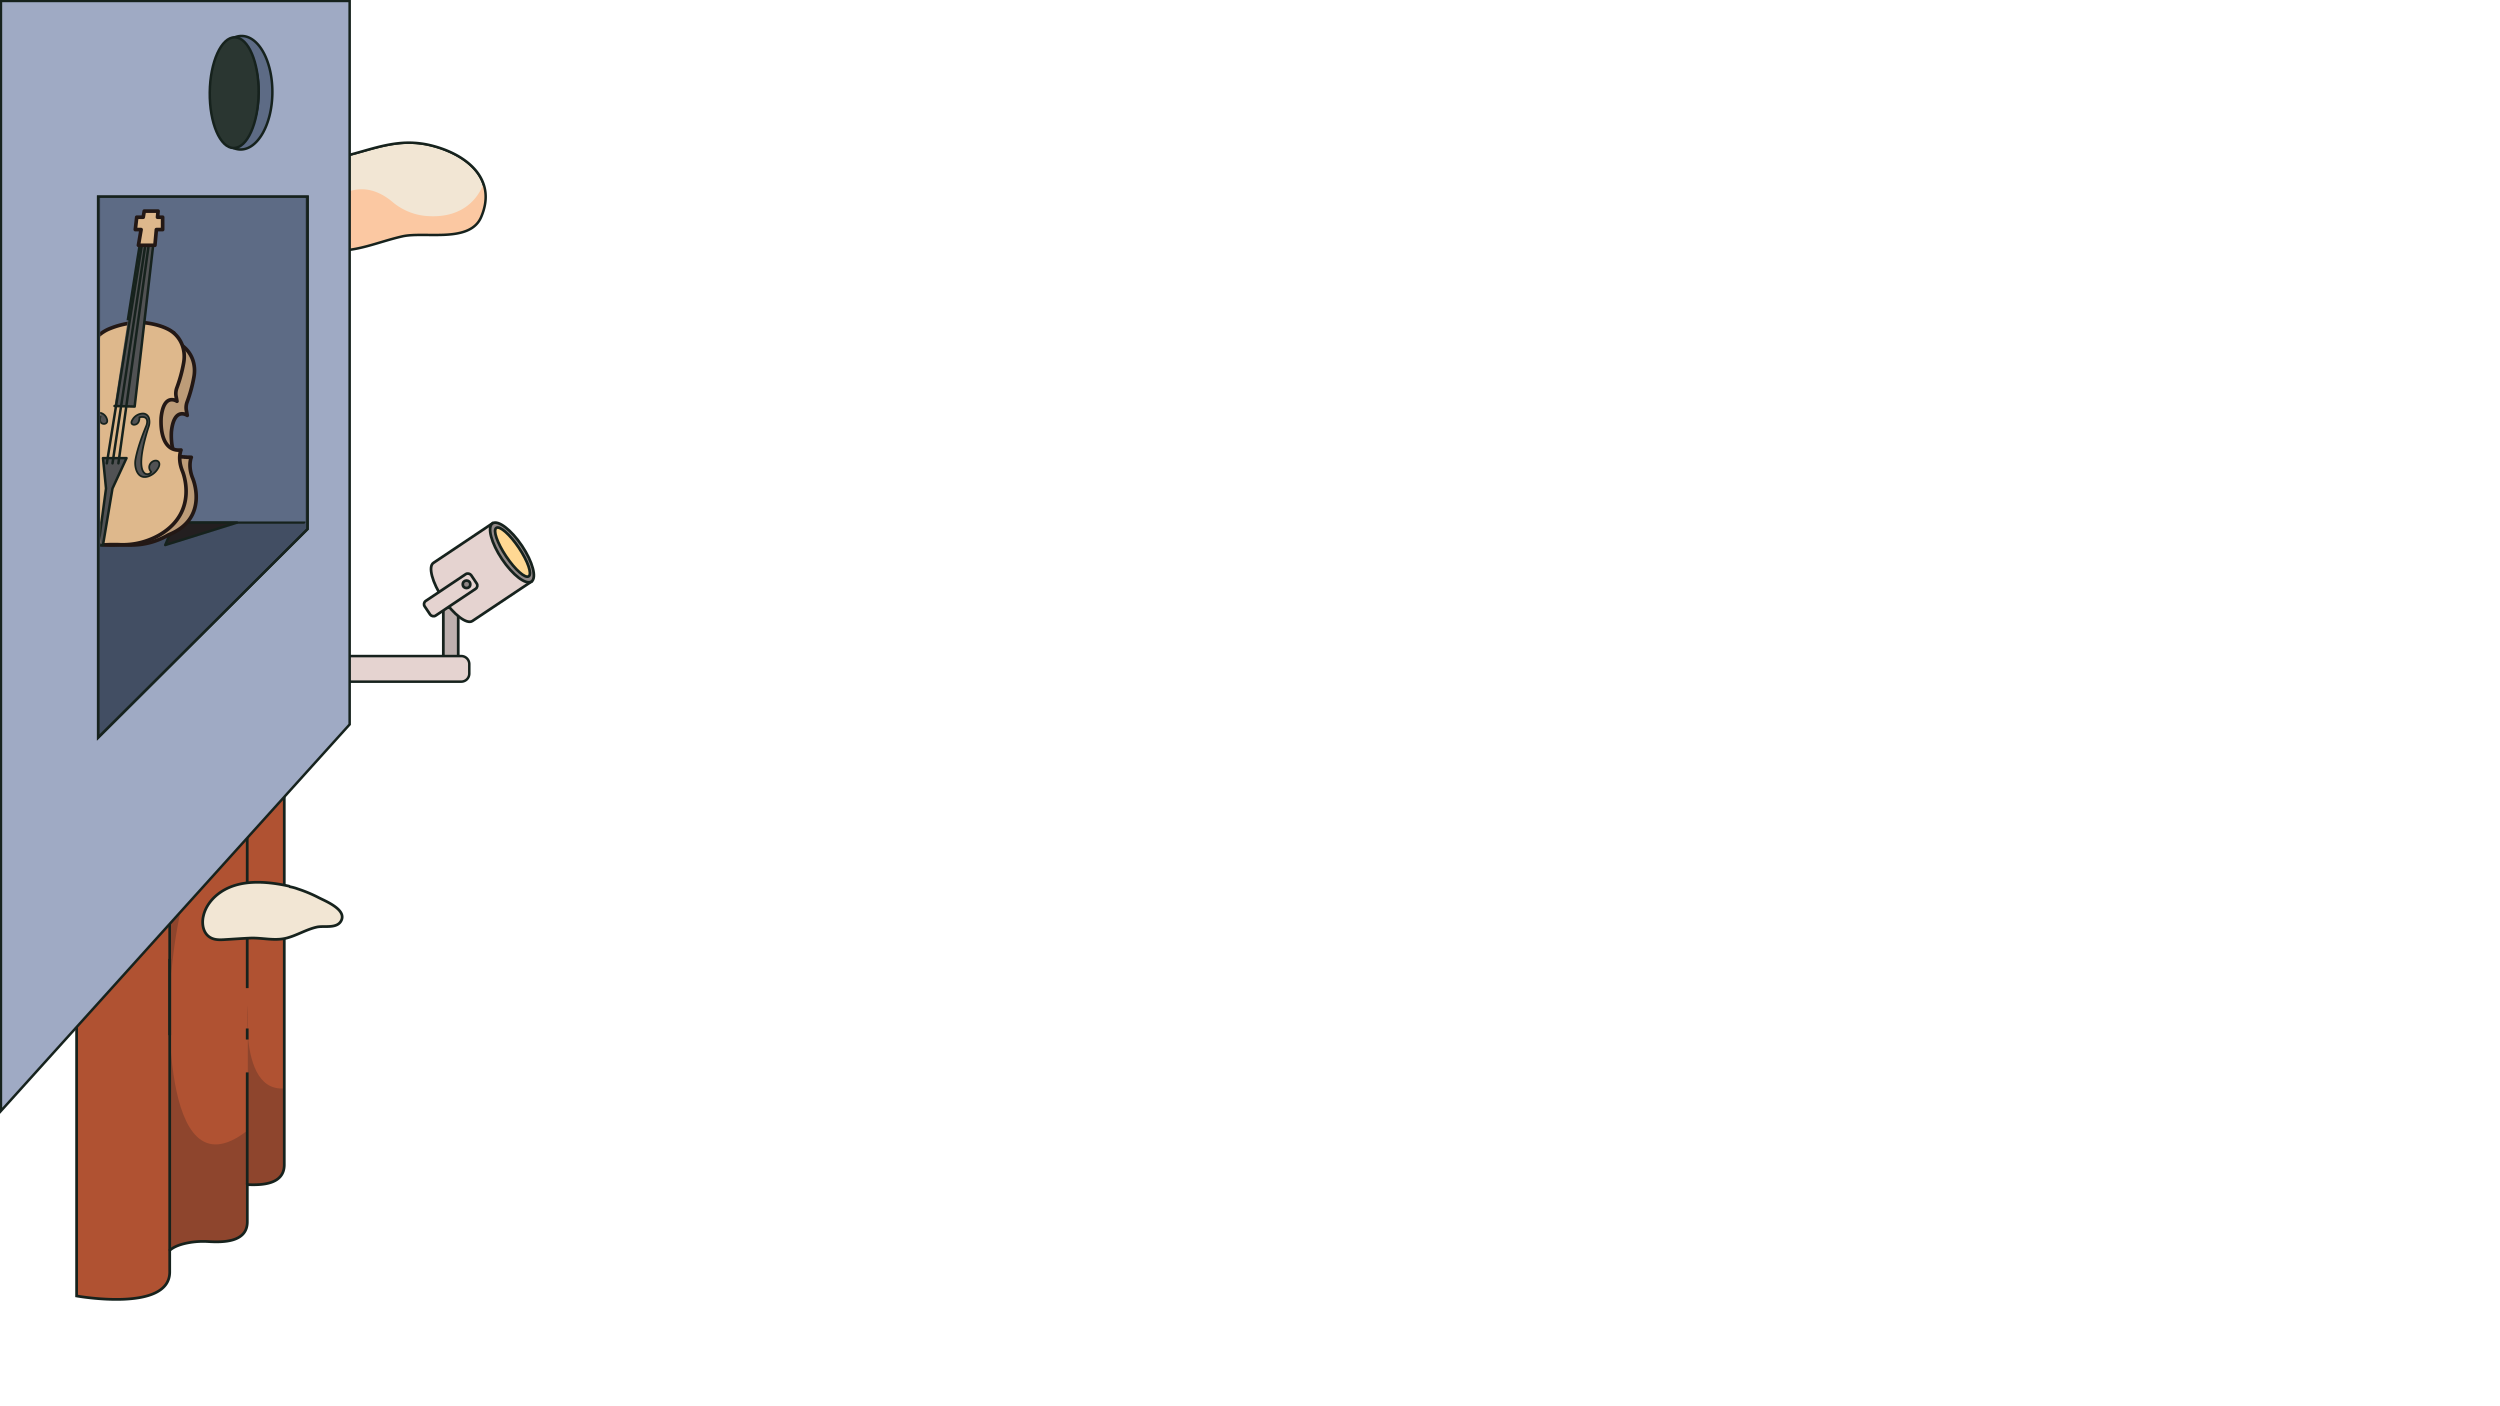 <svg xmlns="http://www.w3.org/2000/svg" xmlns:xlink="http://www.w3.org/1999/xlink" viewBox="0 0 1367 769">
  <defs>
    <clipPath id="a">
      <path d="M218,78.31c-16.69,1.74-31.21,10.22-48.82,8.91-23.93-1.78-41.56-7.77-64.93,2.92-2.07,1-4.19,2.06-5.43,4s-1.42,4.36-1.4,6.67c.07,7.11,1.51,14.36,5.25,20.41,8.7,14,24.28,12.86,38.59,10.67,13.47-2,25.75,4,38.92,5.06,14.49,1.17,26-4.56,39.81-7.7,12.27-2.77,36.87,3.89,43.08-10.52,9.31-21.59-9.1-35-28.19-39.43A51,51,0,0,0,218,78.31Z" fill="none"/>
    </clipPath>
    <clipPath id="b">
      <path d="M135.18,220.68v-28.8L41.89,469V708.64s50.7,9.15,50.91-13V683.73c1.57-1.47,4.48-3.06,9.84-4.12A44.62,44.62,0,0,1,114,678.9c8,.47,21.23.42,21.23-10.8V647.74c8.1.39,20.21-.11,20.21-10.86V160.66Z" fill="none"/>
    </clipPath>
    <clipPath id="c">
      <polygon points="167.05 285.75 54.78 397.55 54.78 107.53 167.05 107.53 167.05 285.75" fill="none"/>
    </clipPath>
  </defs>
  <g>
    <g clip-path="url(#a)">
      <g>
        <path d="M218,78.31c-16.69,1.74-31.21,10.22-48.82,8.91-23.93-1.78-41.56-7.77-64.93,2.92-2.07,1-4.19,2.06-5.43,4s-1.42,4.36-1.4,6.67c.07,7.11,1.51,14.36,5.25,20.41,8.7,14,24.28,12.86,38.59,10.67,13.47-2,25.75,4,38.92,5.06,14.49,1.17,26-4.56,39.81-7.7,12.27-2.77,36.87,3.89,43.08-10.52,9.31-21.59-9.1-35-28.19-39.43A51,51,0,0,0,218,78.31Z" fill="#f2e6d4" stroke="#16221d" stroke-miterlimit="10" stroke-width="1.38"/>
        <path d="M264.33,100.29S258.77,120.72,232.1,118a33,33,0,0,1-17.72-7.77c-5-4.17-13.27-8.89-23.25-5.67A24,24,0,0,0,181,111.22c-5.41,5.87-25.4,21.45-78.27,10,0,0,1.35,19.87,4.35,20.52S202.42,148,202.42,148h80Z" fill="#fbc8a2"/>
      </g>
    </g>
    <path d="M218,78.31c-16.69,1.74-31.21,10.22-48.82,8.91-23.93-1.78-41.56-7.77-64.93,2.92-2.07,1-4.19,2.06-5.43,4s-1.42,4.36-1.4,6.67c.07,7.11,1.51,14.36,5.25,20.41,8.7,14,24.28,12.86,38.59,10.67,13.47-2,25.75,4,38.92,5.06,14.49,1.17,26-4.56,39.81-7.7,12.27-2.77,36.87,3.89,43.08-10.52,9.31-21.59-9.1-35-28.19-39.43A51,51,0,0,0,218,78.31Z" fill="none" stroke="#16221d" stroke-miterlimit="10" stroke-width="1.38"/>
  </g>
  <g>
    <g>
      <g>
        <rect x="242.41" y="332.22" width="8.15" height="31.67" fill="#bdb0ae" stroke="#16221d" stroke-miterlimit="10" stroke-width="1.5"/>
        <path d="M269.3,286.16,237,307.78c-3,2-.69,10.77,5.19,19.55s13.09,14.26,16.1,12.24L290.6,318Z" fill="#e5d3d0" stroke="#16221d" stroke-miterlimit="10" stroke-width="1.5"/>
        <ellipse cx="279.95" cy="302.09" rx="6.57" ry="19.14" transform="translate(-120.75 206.86) rotate(-33.81)" fill="#918887" stroke="#16221d" stroke-miterlimit="10" stroke-width="1.5"/>
        <ellipse cx="280.24" cy="301.89" rx="4.19" ry="15.93" transform="translate(-120.59 206.99) rotate(-33.81)" fill="#ffd893" stroke="#16221d" stroke-miterlimit="10" stroke-width="1.5"/>
        <rect x="231.13" y="320.44" width="30.61" height="9.68" rx="2.13" transform="translate(-139.33 192.14) rotate(-33.81)" fill="#e5d3d0" stroke="#16221d" stroke-miterlimit="10" stroke-width="1.5"/>
        <circle cx="255.1" cy="319.5" r="2.05" fill="#8e8584" stroke="#16221d" stroke-miterlimit="10" stroke-width="1.5"/>
      </g>
      <path d="M95.22,358.73h157a4.41,4.41,0,0,1,4.39,4.39h0v5.22a4.41,4.41,0,0,1-4.39,4.39h-157a7,7,0,0,1-7-7h0a7,7,0,0,1,7-7Z" fill="#e5d3d0" stroke="#16221d" stroke-miterlimit="10" stroke-width="1.37"/>
    </g>
    <g>
      <g>
        <g>
          <g clip-path="url(#b)">
            <g>
              <path d="M135.18,220.68v-28.8L41.89,469V708.64s50.7,9.15,50.91-13V683.73c1.57-1.47,4.48-3.06,9.84-4.12A44.62,44.62,0,0,1,114,678.9c8,.47,21.23.42,21.23-10.8V647.74c8.1.39,20.21-.11,20.21-10.86V160.66Z" fill="#b05232"/>
              <path d="M92.8,683.73V537.14s-6.65,119.12,42.3,81.18v65.41S112.49,700.06,92.8,683.73Z" fill="#8e452d"/>
              <path d="M135.49,649.65V549.51s-6.64,72.66,42.3,34.72v65.42S155.18,666,135.49,649.65Z" fill="#8e452d"/>
              <path d="M109.32,450.08l6.22,17.23s-15.9.54-21.89,65V431.19Z" fill="#8e452d"/>
            </g>
          </g>
          <line x1="92.8" y1="683.73" x2="92.8" y2="524.32" fill="none" stroke="#16221d" stroke-miterlimit="10" stroke-width="1.5"/>
          <line x1="92.8" y1="566.03" x2="92.8" y2="406.61" fill="none" stroke="#16221d" stroke-miterlimit="10" stroke-width="1.5"/>
          <line x1="135.18" y1="647.74" x2="135.18" y2="586.38" fill="none" stroke="#16221d" stroke-miterlimit="10" stroke-width="1.5"/>
          <line x1="135.18" y1="568.41" x2="135.18" y2="562.37" fill="none" stroke="#16221d" stroke-miterlimit="10" stroke-width="1.5"/>
          <line x1="135.18" y1="402.63" x2="135.18" y2="247.06" fill="none" stroke="#16221d" stroke-miterlimit="10" stroke-width="1.5"/>
          <g>
            <path d="M135.18,445.37v7.72A13.88,13.88,0,0,0,135.18,445.37Z" fill="#8e452d"/>
            <path d="M92.8,324.84V469.37c31.76.23,40.39-9.18,42.38-16.28V315.81Z" fill="#8e452d"/>
            <path d="M155.39,291,169,279.5l-33.81,7.2V416.27C162.5,408,155.4,377.5,155.4,377.5Z" fill="#8e452d"/>
          </g>
          <line x1="135.18" y1="540.31" x2="135.18" y2="431.19" fill="none" stroke="#16221d" stroke-miterlimit="10" stroke-width="1.5"/>
          <line x1="135.18" y1="397.91" x2="135.18" y2="242.34" fill="none" stroke="#16221d" stroke-miterlimit="10" stroke-width="1.5"/>
        </g>
        <path d="M135.18,220.68v-28.8L41.89,469V708.64s50.7,9.15,50.91-13V683.73c1.57-1.47,4.48-3.06,9.84-4.12A44.62,44.62,0,0,1,114,678.9c8,.47,21.23.42,21.23-10.8V647.74c8.1.39,20.21-.11,20.21-10.86V160.66Z" fill="none" stroke="#16221d" stroke-miterlimit="10" stroke-width="1.5"/>
      </g>
      <polygon points="191.19 396.11 0.5 607.48 0.5 0.5 191.19 0.5 191.19 396.11" fill="#9faac4" stroke="#16221d" stroke-miterlimit="10" stroke-width="1.38"/>
      <polygon points="168.18 289.31 53.66 403.35 53.66 107.53 168.18 107.53 168.18 289.31" fill="#424e63" stroke="#16221d" stroke-miterlimit="10" stroke-width="1.25"/>
      <g clip-path="url(#c)">
        <g>
          <rect x="52.29" y="106.29" width="220.12" height="179.46" fill="#5d6b85" stroke="#16221d" stroke-miterlimit="10" stroke-width="1.25"/>
          <polygon points="90.35 298.03 129.59 285.75 95.54 285.75 90.35 298.03" fill="#231f20" stroke="#16221d" stroke-linecap="round" stroke-linejoin="round" stroke-width="1.38"/>
          <path d="M105.43,261.69c-2.88-7-.83-11.63-.83-11.63h-.75V250H103V250h-.22v0h-.88v-.05h.1v0h-1.18v-.05H101v-.05H99.93v0h0v-.05H99v0h0a10,10,0,0,1-2.79-.09c-3.29-5.35-2.45-14-2.45-14,1.52-13.47,8.63-8.59,8.63-8.59l-.5-2.73a8.88,8.88,0,0,1,.48-4.73,79.24,79.24,0,0,0,3.68-13.6c1.22-6.73-1.17-13.14-6.19-16.88h-3.5L95,182h-.36a15.57,15.57,0,0,0-2.3-1.44c-7.18-3.7-16-3.81-16-3.81a46.88,46.88,0,0,0-16.82,3.8,21.65,21.65,0,0,0-12.58,18.3A70.48,70.48,0,0,0,47.3,212a9,9,0,0,1-.6,4.73l-1.11,2.73s5,3.35,5.58,3.94a8,8,0,0,1,1.16-.51,21.21,21.21,0,0,1-.06,5.16s-2.48,19.29-14.9,18.06c0,0,1,4.6-3.46,11.64,0,0-14.09,21.74,4.36,34.6l.22.16H43A33.86,33.86,0,0,0,63.16,298c2.49-.11,5-.11,7.42,0a40.41,40.41,0,0,0,21.62-5.57C114.61,283.43,105.43,261.69,105.43,261.69Z" fill="#bd9c78" stroke="#231815" stroke-linecap="round" stroke-linejoin="round" stroke-width="2"/>
          <path d="M99.79,257.71c-2.87-7-.82-11.63-.82-11.63C86.27,247.3,88.15,228,88.15,228c1.52-13.47,8.62-8.59,8.62-8.59l-.5-2.73a8.92,8.92,0,0,1,.48-4.74,78.88,78.88,0,0,0,3.68-13.59c1.39-7.66-1.9-14.93-8.43-18.29-7.18-3.7-16-3.81-16-3.81a46.88,46.88,0,0,0-16.82,3.8,21.63,21.63,0,0,0-12.57,18.3,70.29,70.29,0,0,0,.6,13.6,8.9,8.9,0,0,1-.59,4.73l-1.12,2.73s8.21-4.88,6.69,8.59c0,0-2.49,19.29-14.9,18.07,0,0,1,4.59-3.46,11.63,0,0-14.09,21.74,4.36,34.6a33.55,33.55,0,0,0,20.36,5.57c2.48-.11,5-.11,7.41,0a40.44,40.44,0,0,0,21.63-5.57C109,279.45,99.79,257.71,99.79,257.71Z" fill="#deb88c" stroke="#231815" stroke-linecap="round" stroke-linejoin="round" stroke-width="2"/>
          <polygon points="57.97 267.1 56.31 250.49 69.18 250.49 61.5 267.1 56.31 298.03 53.82 298.03 57.97 267.1" fill="#515254" stroke="#16221d" stroke-linecap="round" stroke-linejoin="round" stroke-width="1.38"/>
          <path d="M77.9,125.31l6.85.1-11.12,96.9-11-.31S76.86,129.46,77.9,125.31Z" fill="#515254" stroke="#16221d" stroke-linecap="round" stroke-linejoin="round" stroke-width="1.38"/>
          <line x1="81.21" y1="134.64" x2="64.74" y2="253.35" fill="none" stroke="#16221d" stroke-linecap="round" stroke-linejoin="round" stroke-width="1.38"/>
          <line x1="61.52" y1="253.35" x2="79.36" y2="134.64" fill="none" stroke="#16221d" stroke-linecap="round" stroke-linejoin="round" stroke-width="1.38"/>
          <line x1="58.42" y1="253.35" x2="77.45" y2="134.64" fill="none" stroke="#16221d" stroke-linecap="round" stroke-linejoin="round" stroke-width="1.38"/>
          <path d="M73.25,232.26s-2.58-.1-.66-3a6.74,6.74,0,0,1,5.78-3.14,3.52,3.52,0,0,1,3.21,3.1,8.13,8.13,0,0,1-.34,4.26c-1.75,5.34-7,22.94-1.59,25.65,0,0,2.22.71,3-1.18a3.38,3.38,0,0,1-.48-4.34c1.12-1.77,3.59-2.36,4.59-1,.55.73.67,1.94-.61,3.89a9.72,9.72,0,0,1-5.29,4.07c-2.14.61-4.77.4-6.24-3.29a11.77,11.77,0,0,1-.46-6.44c.58-3.12,2-8.7,5.8-17.93a6.2,6.2,0,0,0,.49-2.4c0-1.43-.77-3.1-4.21-2.31C76.25,228.19,76.56,232.12,73.25,232.26Z" fill="#515254" stroke="#16221d" stroke-linecap="round" stroke-linejoin="round" stroke-width="0.97"/>
          <path d="M56.9,231.8s2.61-.09,1.44-3a4.78,4.78,0,0,0-9,0,8.58,8.58,0,0,0-.79,4.26c.33,5.34,1,22.94-5.2,25.65,0,0-2.41.72-2.7-1.17,0,0,2.54-1.86,1.63-4.35a2.68,2.68,0,0,0-3.45-1.54,2.84,2.84,0,0,0-.86.54c-.75.74-1.19,1.94-.43,3.89a6.74,6.74,0,0,0,4.22,4.07c2,.62,4.67.41,7.11-3.29A13.69,13.69,0,0,0,51,250.42c.25-3.12.26-8.69-1-17.93a5.89,5.89,0,0,1,.14-2.4c.43-1.43,1.6-3.1,4.82-2.31C55,227.73,53.63,231.66,56.9,231.8Z" fill="#515254" stroke="#16221d" stroke-linecap="round" stroke-linejoin="round" stroke-width="0.97"/>
          <polygon points="88.93 118.77 86.13 118.77 86.44 115.42 78.88 115.42 78.31 118.77 74.76 118.77 73.98 125.54 77.15 125.54 75.69 134.11 84.72 134.11 85.51 125.54 88.93 125.54 88.93 118.77" fill="#deb88c" stroke="#231815" stroke-linecap="round" stroke-linejoin="round" stroke-width="2"/>
        </g>
      </g>
      <polygon points="168.18 289.31 53.66 403.35 53.66 107.53 168.18 107.53 168.18 289.31" fill="none" stroke="#16221d" stroke-miterlimit="10" stroke-width="1.38"/>
      <g>
        <path d="M132.18,19.67a9.78,9.78,0,0,0-3.78.72c7.61,3.2,13.19,15.63,13,30.43s-6,27.1-13.7,30.13a9.94,9.94,0,0,0,3.76.8c9.46.11,17.28-13.7,17.47-30.85S141.64,19.77,132.18,19.67Z" fill="#5d6b85" stroke="#16221d" stroke-miterlimit="10" stroke-width="1.38"/>
        <ellipse cx="128.05" cy="50.67" rx="30.28" ry="13.36" transform="translate(75.98 178.16) rotate(-89.37)" fill="#2a3631" stroke="#16221d" stroke-miterlimit="10" stroke-width="1.38"/>
      </g>
    </g>
  </g>
  <path d="M186.72,503.12c2.58-5.88-8.8-10.41-12.48-12.3a75,75,0,0,0-11.34-4.74,24.73,24.73,0,0,0-4.38-1.21,1.46,1.46,0,0,0-.7-.38c-11.91-2.59-26.42-3.89-37.07,3.28-4.59,3.09-8.31,7.64-9.54,13.11-1,4.25-.21,9.6,4,11.87,2.89,1.56,6.31,1.09,9.45.91,4-.24,8-.53,12-.71,6.68-.3,13.39,1.7,20,0,5.67-1.46,10.75-4.68,16.47-6C177.15,506,184.53,508.13,186.72,503.12Z" fill="#f2e6d4" stroke="#16221d" stroke-miterlimit="10" stroke-width="1.5"/>
</svg>
